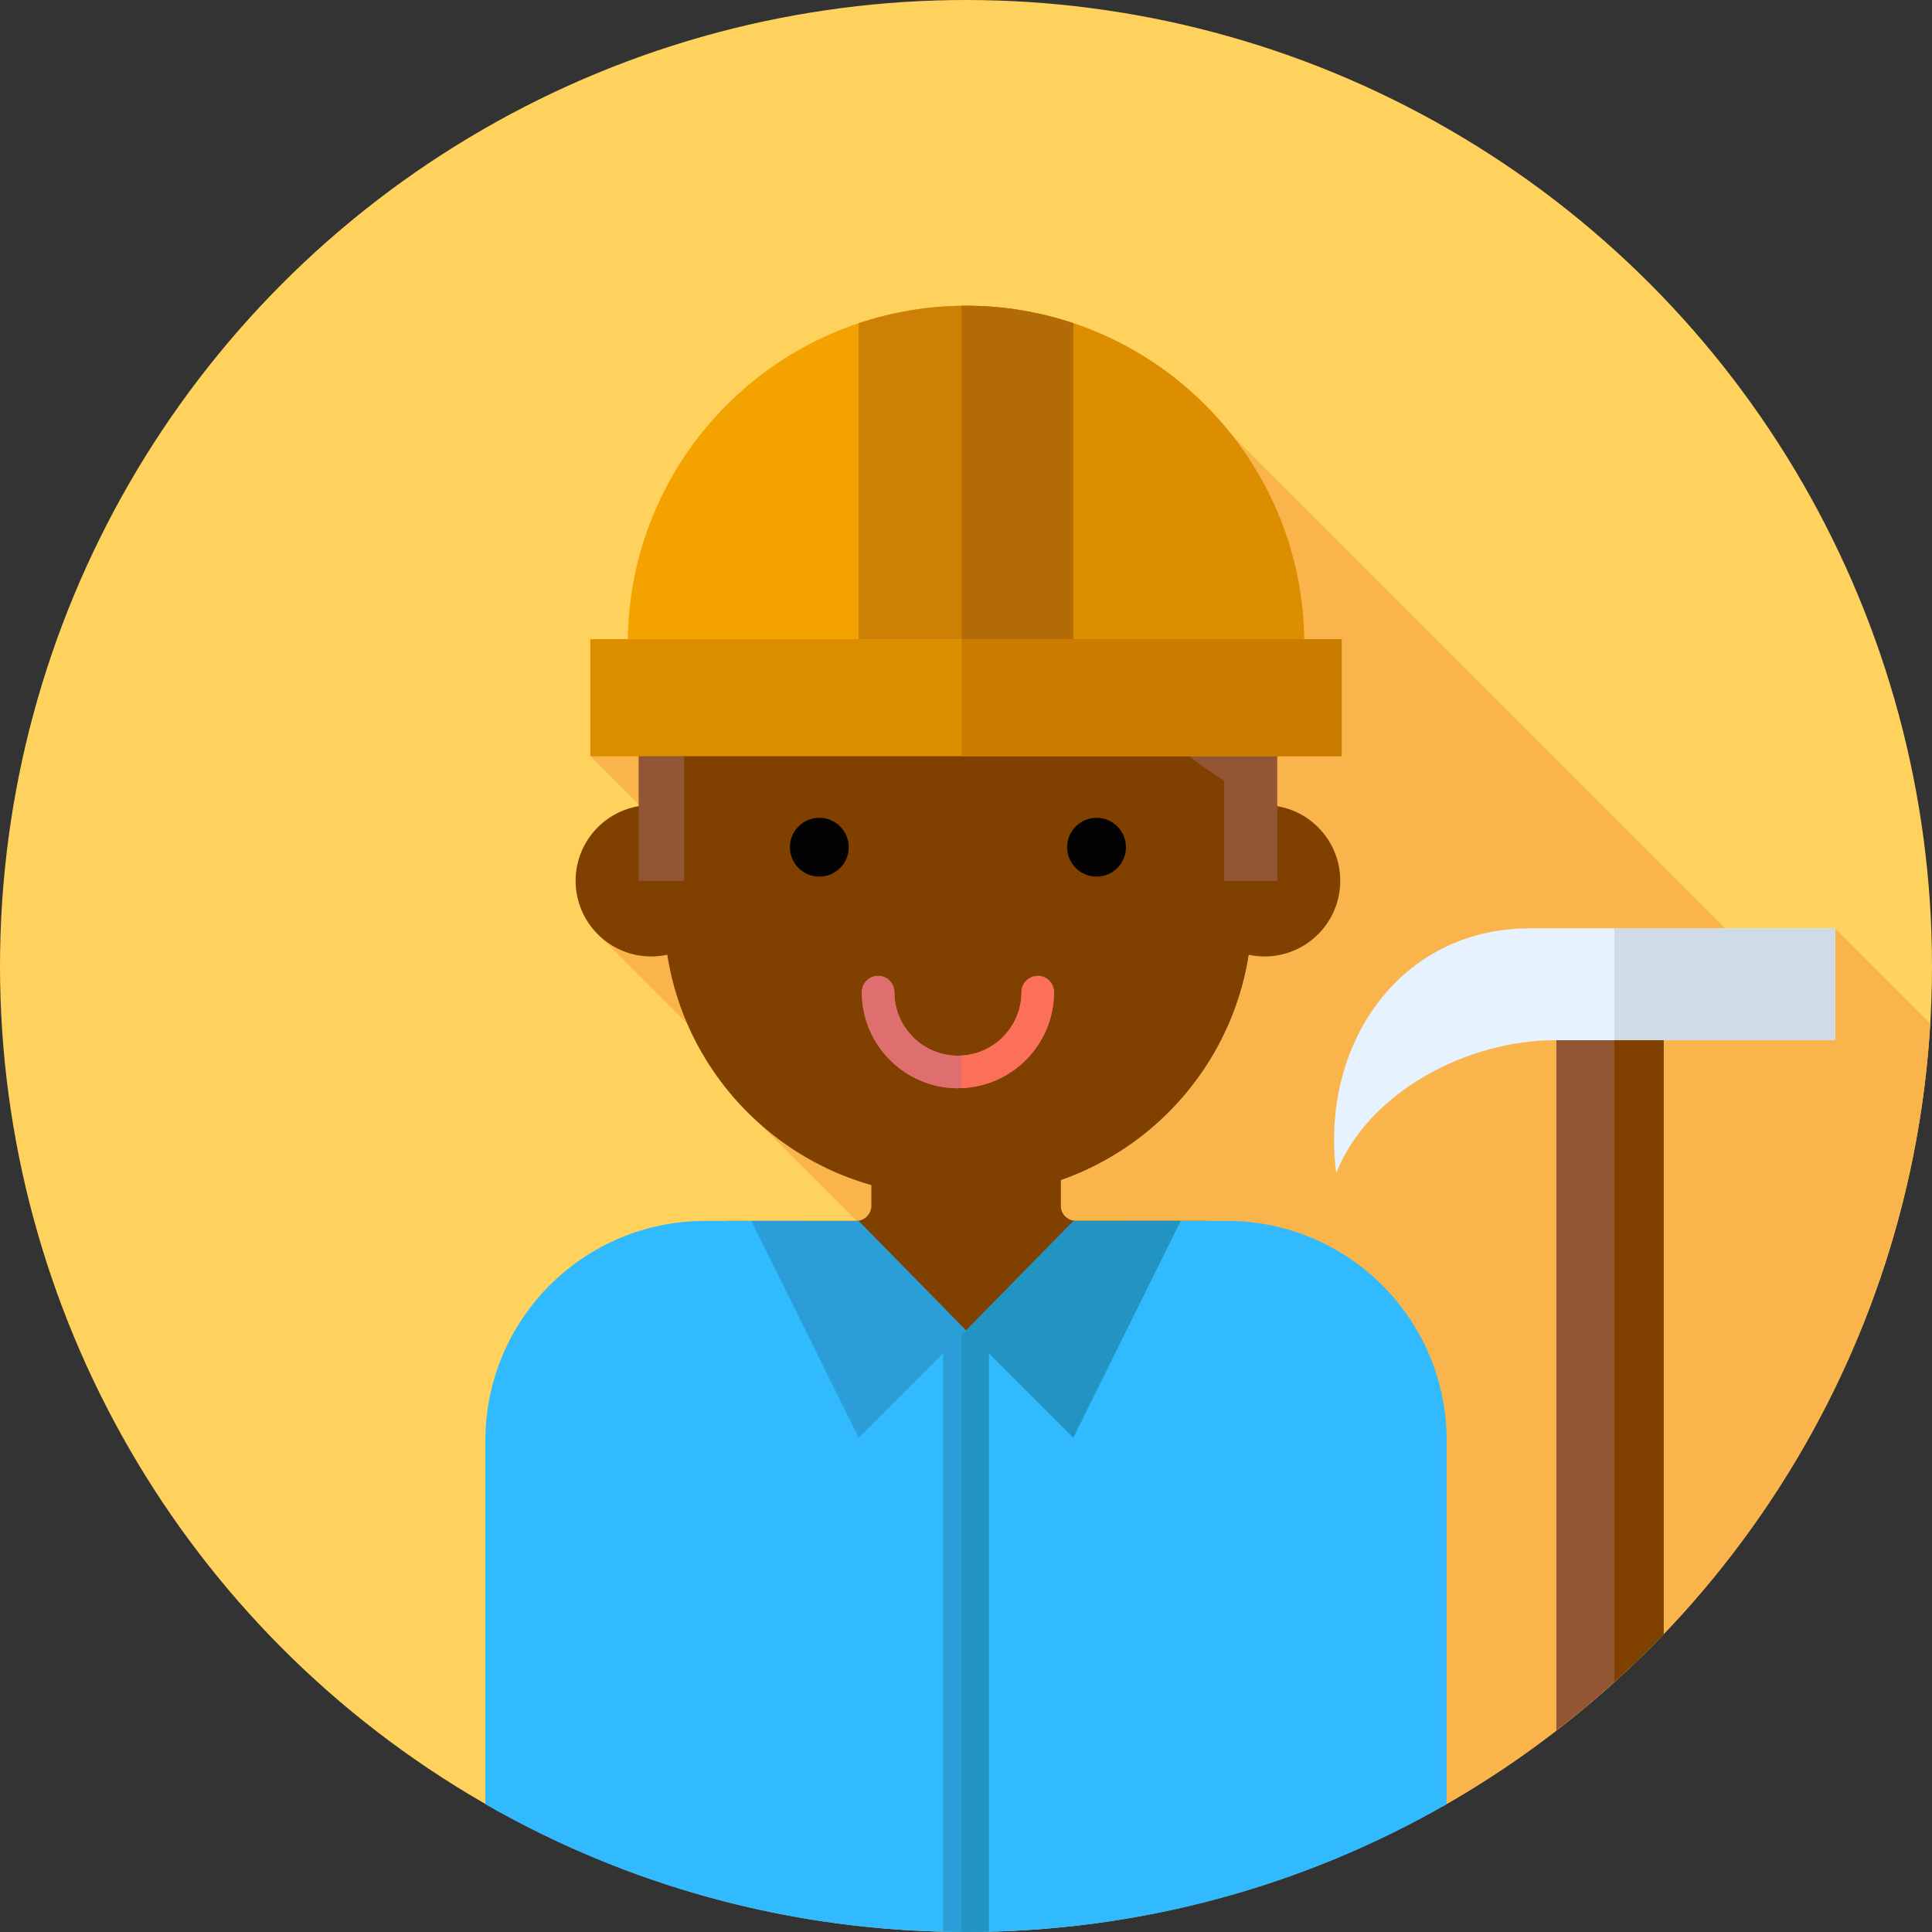 <?xml version="1.0"?>
<svg xmlns="http://www.w3.org/2000/svg" xmlns:xlink="http://www.w3.org/1999/xlink" version="1.1" id="Layer_1" x="0px" y="0px" viewBox="0 0 512 512" style="enable-background:new 0 0 512 512;" xml:space="preserve" width="512px" height="512px" class=""><rect x="0" y="0" width="512" height="512" fill="#333333" stroke="none"/><g><g><circle style="fill:#FFD15D;" cx="256" cy="256" r="256" data-original="#FFD15D" class=""/><path style="fill:#F9B54C;" d="M382.245,478.742c73.328-41.65,124.061-118.455,129.291-207.5l-25.214-25.214l-13.488,15.641  L326.513,115.348l-64.478,37.793l-105.589,47.264l38.603,38.605l-36.226,8.961l41.56,41.56l-5.165,2.188L382.245,478.742z" data-original="#F9B54C" class=""/><path style="fill:#804000" d="M281.09,319.538v-27.822h-50.176v27.822c0,2.22-1.8,4.02-4.02,4.02h-34.576v96.011h127.371v-96.011  h-34.576C282.89,323.558,281.09,321.758,281.09,319.538z" data-original="#804000" class="" data-old_color="#FED8B2"/><path style="fill:#804000" d="M319.686,323.558H285.11c-2.22,0-4.02-1.8-4.02-4.02v-27.822h-26.236v127.853h64.834v-96.011H319.686  z" data-original="#804000" class="" data-old_color="#030303"/><circle style="fill:#804000" cx="172.597" cy="233.417" r="20.052" data-original="#804000" class="" data-old_color="#FED8B2"/><circle style="fill:#804000" cx="335.127" cy="233.417" r="20.052" data-original="#804000" class="" data-old_color="#030303"/><path style="fill:#804000" d="M256.122,316.926h-4.518c-41.796,0-75.678-33.882-75.678-75.678v-69.096  c0-41.796,33.882-75.678,75.678-75.678h4.518c41.796,0,75.678,33.882,75.678,75.678v69.096  C331.8,283.045,297.918,316.926,256.122,316.926z" data-original="#804000" class="" data-old_color="#F4E3C3"/><path style="fill:#804000" d="M256.122,96.475h-1.271v220.451h1.271c41.796,0,75.678-33.882,75.678-75.678v-69.096  C331.8,130.357,297.918,96.475,256.122,96.475z" data-original="#804000" class="" data-old_color="#FED8B2"/><path style="fill:#935635" d="M323.593,122.049c-14.864-21.171-39.445-35.023-67.277-35.023h-1.464v98.151  c10.55-3.396,20.787-7.468,30.592-12.369c11.352,13.038,24.462,24.678,38.934,34.121v26.491h14.102v-43.268v-20.963  C338.48,151.645,332.964,135.397,323.593,122.049z" data-original="#935635" class="" data-old_color="#2B3B4E"/><path style="fill:#935635" d="M251.409,87.028c-45.378,0-82.163,36.786-82.163,82.165v6.354v57.877h12.062v-33.942  c-0.002,0-0.005,0-0.007,0c25.226-2.563,50.162-6.771,73.552-14.302V87.028H251.409z" data-original="#935635" class="" data-old_color="#324A5E"/><circle style="fill:#030303" cx="217.126" cy="224.521" r="7.794" data-original="#030303" class="" data-old_color="#59595B"/><circle style="fill:#030303" cx="290.599" cy="224.521" r="7.794" data-original="#030303" class="" data-old_color="#272525"/><g>
	<path style="fill:#31BAFD;" d="M213.544,323.558h-26.696c-32.153,0-58.218,26.065-58.218,58.218v96.337   c37.202,21.378,80.286,33.664,126.223,33.868V352.53C231.936,352.347,213.544,346.622,213.544,323.558z" data-original="#31BAFD" class=""/>
	<path style="fill:#31BAFD;" d="M325.155,323.558h-26.696c0,23.449-19.008,28.981-42.456,28.981c-0.384,0-0.765-0.005-1.148-0.009   v159.451c0.384,0.002,0.764,0.019,1.148,0.019c46.37,0,89.86-12.329,127.372-33.887v-96.337   C383.373,349.624,357.307,323.558,325.155,323.558z" data-original="#31BAFD" class=""/>
</g><g>
	<path style="fill:#DF6F6F" d="M253.862,288.39c-14.043,0-25.464-11.423-25.464-25.464c0-2.381,1.929-4.31,4.31-4.31   s4.31,1.929,4.31,4.31c0,9.288,7.558,16.844,16.844,16.844c9.287,0,16.844-7.558,16.844-16.844c0-2.381,1.929-4.31,4.31-4.31   s4.31,1.929,4.31,4.31C279.328,276.968,267.905,288.39,253.862,288.39z" data-original="#DF6F6F" class="" data-old_color="#DD6E6E"/>
	<path style="fill:#DF6F6F" d="M253.862,279.771c-9.288,0-16.844-7.558-16.844-16.844c0-2.381-1.929-4.31-4.31-4.31   s-4.31,1.929-4.31,4.31c0,14.043,11.423,25.464,25.464,25.464c0.334,0,0.659-0.036,0.99-0.05v-8.62   C254.523,279.74,254.197,279.771,253.862,279.771z" data-original="#DF6F6F" class="" data-old_color="#DD6E6E"/>
</g><path style="fill:#FC6F58;" d="M279.328,262.927c0-2.381-1.929-4.31-4.31-4.31c-2.381,0-4.31,1.929-4.31,4.31  c0,8.954-7.028,16.279-15.856,16.794v8.62C268.435,287.815,279.328,276.633,279.328,262.927z" data-original="#FC6F58" class=""/><path style="fill:#2B9ED8;" d="M249.968,352.401V511.9c2.008,0.047,4.013,0.1,6.034,0.1c2.02,0,4.025-0.053,6.034-0.1V352.401  c-1.972,0.093-3.984,0.138-6.034,0.138C253.952,352.539,251.938,352.494,249.968,352.401z" data-original="#2B9ED8" class=""/><path style="fill:#2194C1;" d="M256.002,352.539c-0.39,0-0.762-0.022-1.148-0.026v159.468c0.383,0.003,0.764,0.019,1.148,0.019  c2.02,0,4.025-0.053,6.034-0.1V352.401C260.063,352.494,258.05,352.539,256.002,352.539z" data-original="#2194C1" class=""/><polygon style="fill:#2B9ED8;" points="227.557,323.558 256,352.539 227.557,380.983 199.113,323.558 " data-original="#2B9ED8" class=""/><polygon style="fill:#2194C1;" points="284.444,323.558 256.002,352.539 284.444,380.983 312.889,323.558 " data-original="#2194C1" class=""/><path style="fill:#F4A200;" d="M166.359,170.667v28.444h88.495V81.053C205.876,81.67,166.359,121.544,166.359,170.667z" data-original="#F4A200"/><path style="fill:#DD8D00;" d="M345.645,170.667c0-49.509-40.134-89.643-89.643-89.643c-0.384,0-0.765,0.024-1.148,0.029v118.058  h90.791V170.667z" data-original="#DD8D00" class=""/><path style="fill:#CC8006;" d="M256.002,81.024c-9.947,0-19.504,1.645-28.444,4.636v113.452h56.889V85.659  C275.504,82.668,265.947,81.024,256.002,81.024z" data-original="#CC8006" class=""/><path style="fill:#B26B06;" d="M284.446,85.659c-8.94-2.991-18.497-4.636-28.444-4.636c-0.384,0-0.765,0.019-1.148,0.024v118.063  h29.593V85.659z" data-original="#B26B06"/><rect x="156.444" y="169.374" style="fill:#DD8D00;" width="199.111" height="31.03" data-original="#DD8D00" class=""/><rect x="254.845" y="169.374" style="fill:#C97C00;" width="100.711" height="31.03" data-original="#C97C00" class=""/><path style="fill:#935635" d="M412.446,458.631c10.107-7.814,19.62-16.362,28.444-25.574V255.426h-28.444V458.631z" data-original="#935635" class=""/><path style="fill:#804000" d="M427.817,255.426v190.319c4.503-4.077,8.871-8.301,13.072-12.688V255.426L427.817,255.426  L427.817,255.426z" data-original="#804000" class=""/><path style="fill:#E6F3FF;" d="M354.123,310.834c8.511-21.395,34.552-35.173,58.082-35.173h74.118v-29.632h-81.015  C370.864,246.029,349.732,276.994,354.123,310.834z" data-original="#E6F3FF" class=""/><rect x="427.822" y="246.036" style="fill:#CFDBE6" width="58.504" height="29.632" data-original="#CFDBE6" class=""/></g></g> </svg>
